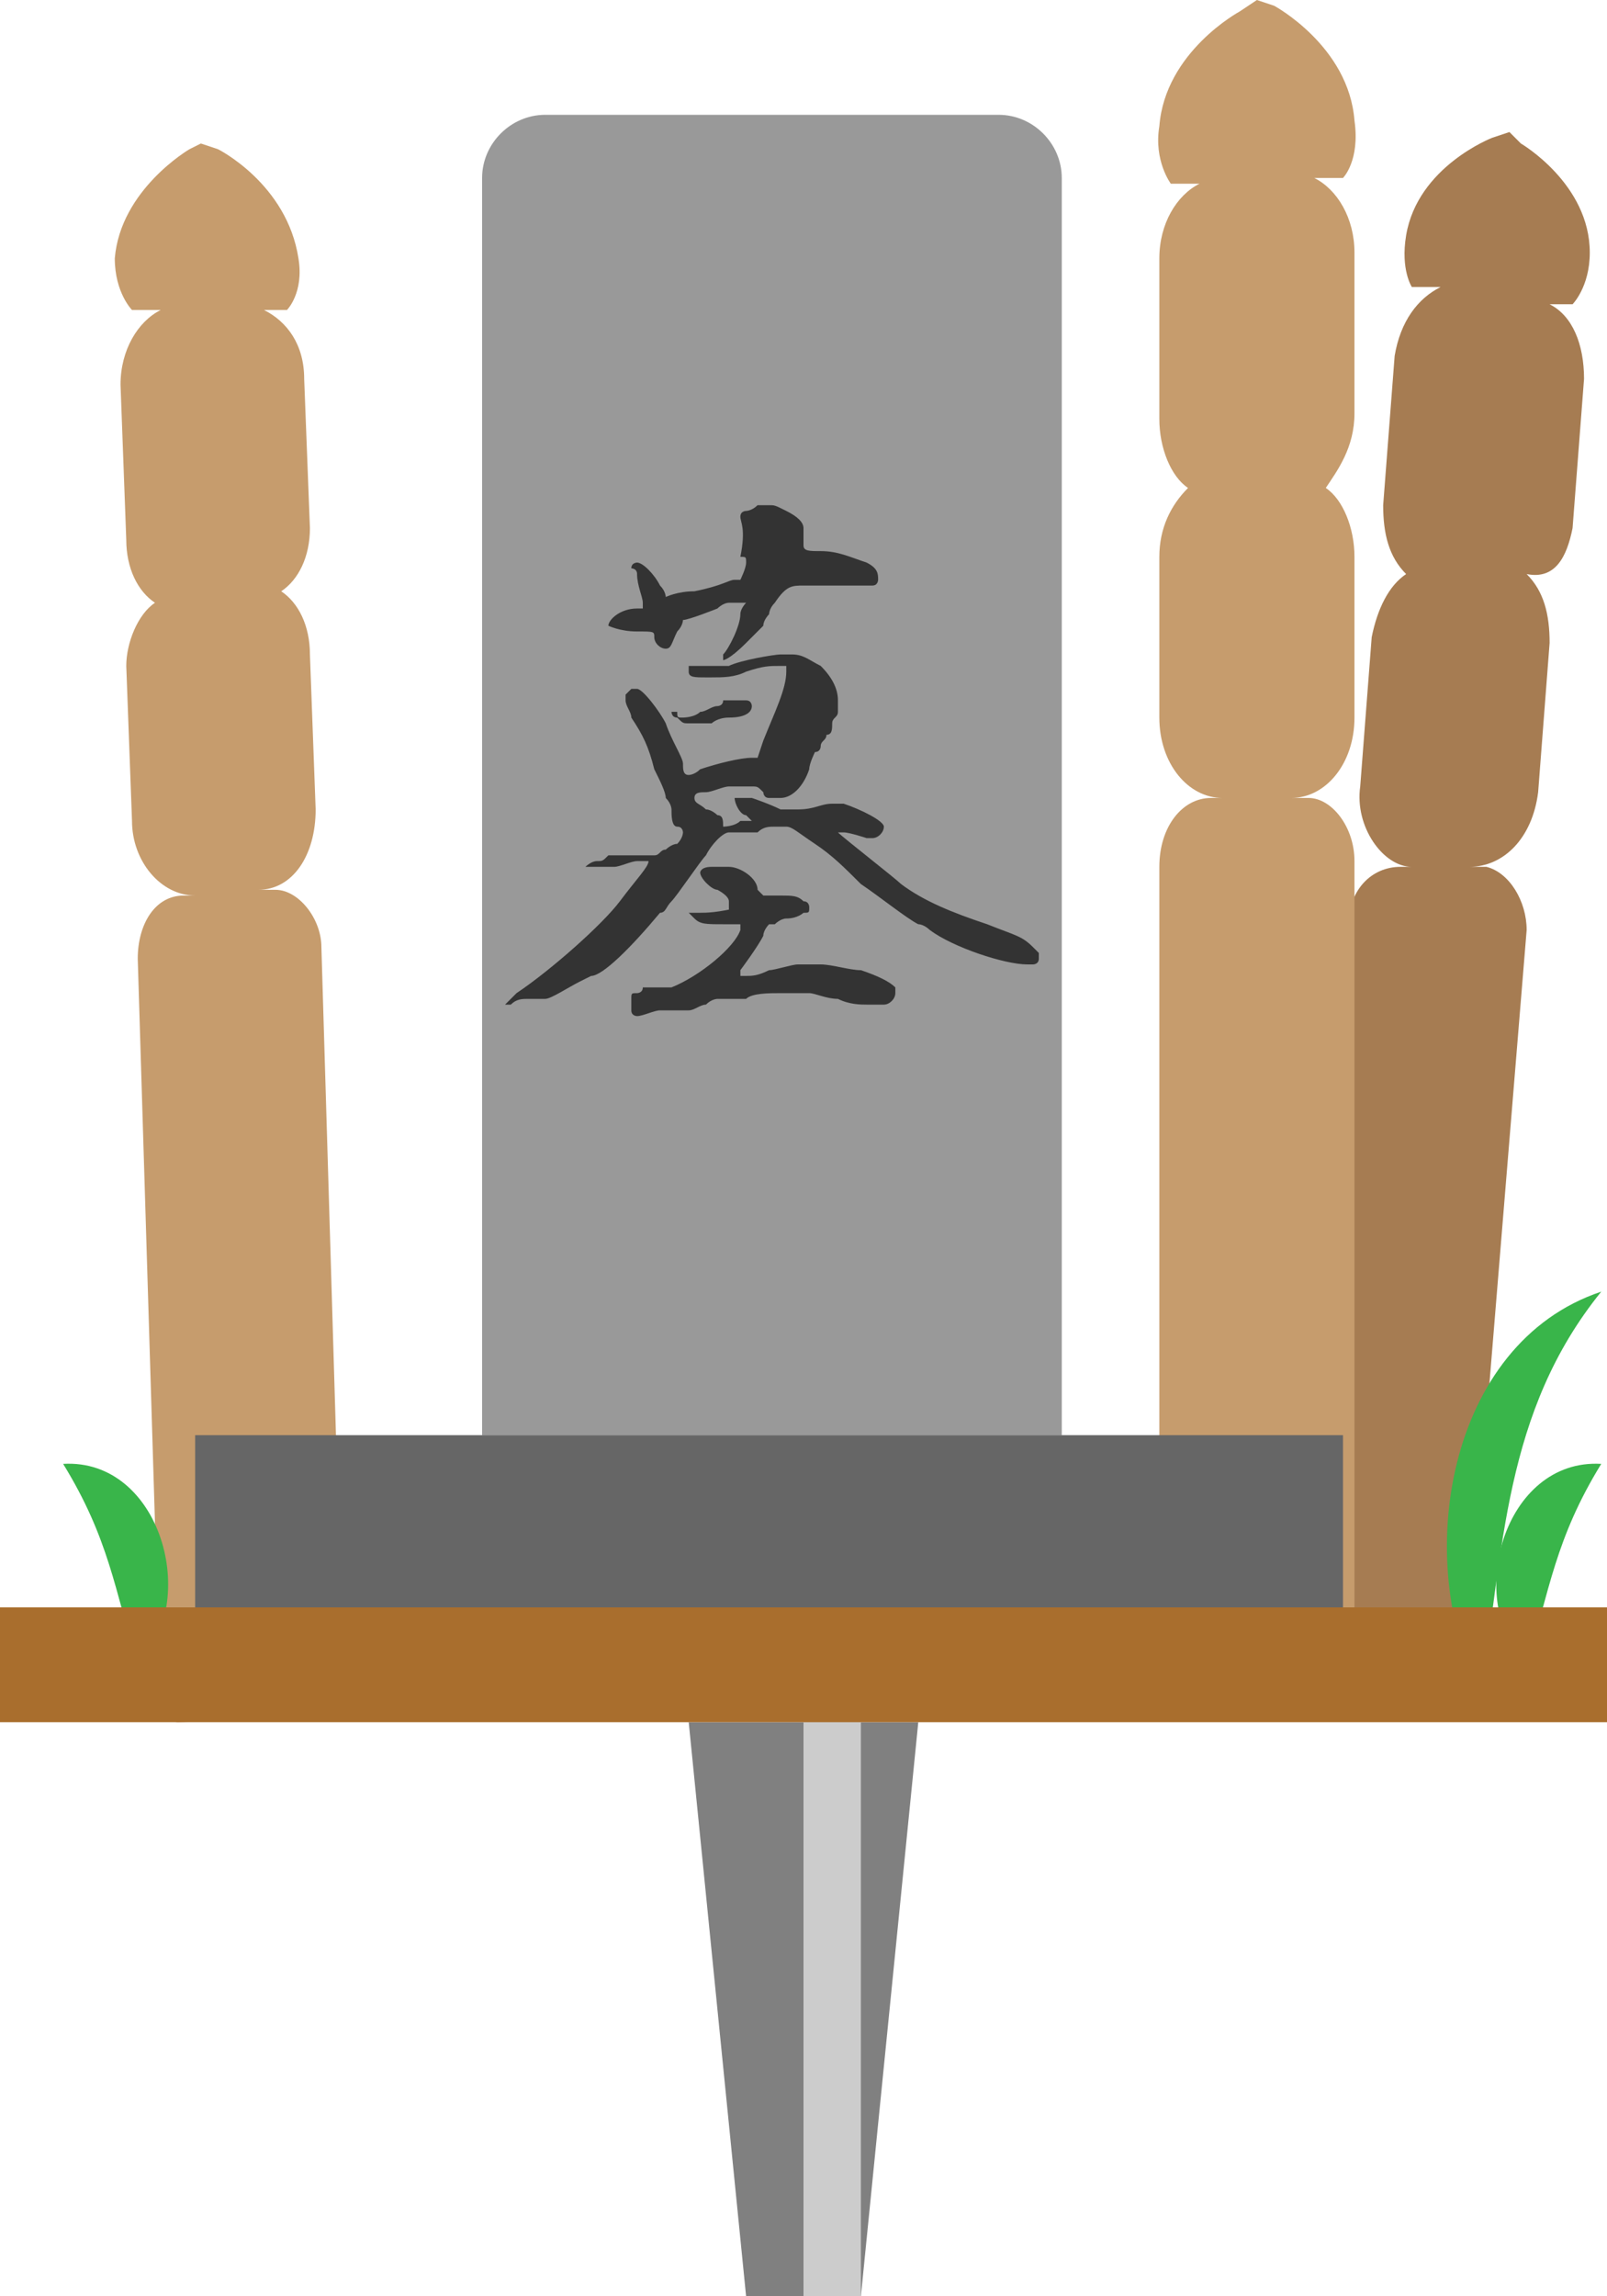 <?xml version="1.0" encoding="utf-8"?>
<!-- Generator: Adobe Illustrator 27.1.1, SVG Export Plug-In . SVG Version: 6.00 Build 0)  -->
<svg version="1.1" xmlns="http://www.w3.org/2000/svg" xmlns:xlink="http://www.w3.org/1999/xlink" x="0px" y="0px" viewBox="0 0 28 40" style="enable-background:new 0 0 28 40;" xml:space="preserve">
<style type="text/css">
	.st0{display:none;}
	.st1{fill:#808080;}
	.st2{fill:#CCCCCC;}
	.st3{display:inline;fill:#808080;}
	.st4{display:inline;fill:#CCCCCC;}
	.st5{fill:#A67C52;}
	.st6{fill:#C69C6D;}
	.st7{fill:#666666;}
	.st8{fill:#999999;}
	.st9{fill:#333333;}
	.st10{fill:#39B54A;}
	.st11{fill:#A96E2D;}
	.st12{fill:#1B1464;}
	.st13{fill:#FFFFFF;}
	.st14{fill:#2E3192;}
	.st15{opacity:0.3;fill:#FFFFFF;}
	.st16{fill:#FFCE00;}
	.st17{fill:#848484;}
	.st18{fill:#A3A3A3;}
	.st19{fill:#797979;}
	.st20{fill:#FF0000;}
	.st21{fill:#F2F2F2;}
</style>
<g id="ガイド_00000162338702563158607440000009963323815856875396_" class="st0">
</g>
<g id="ピン">
	<g>
		<g>
			<polygon class="st1" points="15,40 13,40 12,30 16,30 			"/>
			<rect x="14" y="30" class="st2" width="1" height="10"/>
		</g>
		<g class="st0">
			<rect x="12" y="20" class="st3" width="4" height="10"/>
			<rect x="14" y="20" class="st4" width="1" height="10"/>
		</g>
	</g>
</g>
<g id="ノーマル">
	<path id="卒塔婆_00000103986609361958890140000007281549843346840241_" class="st5" d="M27.4,9.2l0.2-2.6c0-0.6-0.2-1.1-0.6-1.3
		l0.4,0c0,0,0.3-0.3,0.3-0.9c0-1.2-1.2-1.9-1.2-1.9l-0.2-0.2l-0.3,0.1c0,0-1.3,0.5-1.5,1.7c-0.1,0.6,0.1,0.9,0.1,0.9l0.5,0
		c-0.4,0.2-0.7,0.6-0.8,1.2l-0.2,2.6c0,0.5,0.1,0.9,0.4,1.2c-0.3,0.2-0.5,0.6-0.6,1.1l-0.2,2.6c-0.1,0.7,0.4,1.4,0.9,1.4l-0.2,0
		c-0.5,0-0.9,0.4-0.9,1l-1.1,13.1c0,0.1,0.1,0.2,0.2,0.2l2.9,0.2l1.1-13.4c0-0.5-0.3-1-0.7-1.1l-0.3,0c0.6,0,1.1-0.5,1.2-1.3
		l0.2-2.6c0-0.5-0.1-0.9-0.4-1.2C27.1,10.1,27.3,9.7,27.4,9.2z"/>
	<path id="卒塔婆_00000129924765295842853640000005812920110623665064_" class="st6" d="M23.6,7.2V4.4c0-0.6-0.3-1.1-0.7-1.3h0.5
		c0,0,0.3-0.3,0.2-1c-0.1-1.3-1.4-2-1.4-2L21.9,0l-0.3,0.2c0,0-1.3,0.7-1.4,2c-0.1,0.6,0.2,1,0.2,1h0.5c-0.4,0.2-0.7,0.7-0.7,1.3
		v2.8c0,0.5,0.2,1,0.5,1.2c-0.3,0.3-0.5,0.7-0.5,1.2v2.8c0,0.8,0.5,1.4,1.1,1.4h-0.2c-0.5,0-0.9,0.5-0.9,1.2v14
		c0,0.1,0.1,0.2,0.2,0.2h3.2V15c0-0.6-0.4-1.1-0.8-1.1h-0.3c0.6,0,1.1-0.6,1.1-1.4V9.7c0-0.5-0.2-1-0.5-1.2
		C23.3,8.2,23.6,7.8,23.6,7.2z"/>
	<path id="卒塔婆" class="st6" d="M5.4,9.2L5.3,6.6c0-0.6-0.3-1-0.7-1.2l0.4,0c0,0,0.3-0.3,0.2-0.9C5,3.2,3.8,2.6,3.8,2.6
		L3.5,2.5L3.3,2.6c0,0-1.2,0.7-1.3,1.9c0,0.6,0.3,0.9,0.3,0.9l0.5,0C2.4,5.6,2.1,6.1,2.1,6.7l0.1,2.7c0,0.5,0.2,0.9,0.5,1.1
		c-0.3,0.2-0.5,0.7-0.5,1.1l0.1,2.7c0,0.7,0.5,1.3,1.1,1.3l-0.2,0c-0.5,0-0.8,0.5-0.8,1.1l0.4,13.1C2.9,29.9,3,30,3.1,30L6,29.9
		L5.6,16.5c0-0.5-0.4-1-0.8-1l-0.3,0c0.6,0,1-0.6,1-1.4l-0.1-2.7c0-0.5-0.2-0.9-0.5-1.1C5.2,10.1,5.4,9.7,5.4,9.2z"/>
	<rect id="土台" x="3.4" y="25" class="st7" width="20" height="3"/>
	<path id="竿石" class="st8" d="M18.4,25h-10V3.1C8.4,2.5,8.9,2,9.5,2h7.9c0.6,0,1.1,0.5,1.1,1.1V25z"/>
	<g id="墓_00000124849544261647806950000006288072164115035787_">
		<path class="st9" d="M12.1,11.6c0,0,0.1,0,0.1,0c0,0,0.1,0,0.2,0c0,0,0,0,0.2,0l0.1,0c0.2-0.1,0.8-0.2,0.9-0.2c0.1,0,0.1,0,0.2,0
			c0.2,0,0.3,0.1,0.5,0.2c0.2,0.2,0.3,0.4,0.3,0.6c0,0.1,0,0.2,0,0.2c0,0.1-0.1,0.1-0.1,0.2c0,0.1,0,0.2-0.1,0.2
			c0,0.1-0.1,0.1-0.1,0.2c0,0,0,0.1-0.1,0.1c0,0-0.1,0.2-0.1,0.3c-0.1,0.3-0.3,0.5-0.5,0.5l-0.2,0c-0.1,0-0.1-0.1-0.1-0.1l0,0
			c-0.1-0.1-0.1-0.1-0.2-0.1h0c0,0,0,0,0,0c0,0-0.1,0-0.1,0c0,0-0.1,0-0.1,0c-0.1,0-0.1,0-0.1,0c0,0,0,0-0.1,0
			c-0.1,0-0.3,0.1-0.4,0.1c-0.1,0-0.2,0-0.2,0.1c0,0,0,0,0,0c0,0.1,0.1,0.1,0.2,0.2c0.1,0,0.2,0.1,0.2,0.1c0.1,0,0.1,0.1,0.1,0.2
			c0,0,0,0,0,0c0,0,0,0,0,0c0,0,0.2,0,0.3-0.1l0.2,0L13,14.2c-0.1,0-0.2-0.2-0.2-0.3v0h0c0,0,0.1,0,0.1,0l0.1,0c0.1,0,0.1,0,0.1,0
			c0,0,0,0,0,0h0c0,0,0.3,0.1,0.5,0.2c0.1,0,0.1,0,0.1,0c0,0,0,0,0.1,0l0.1,0h0c0.3,0,0.4-0.1,0.6-0.1c0.1,0,0.1,0,0.2,0
			c0.3,0.1,0.7,0.3,0.7,0.4c0,0.1-0.1,0.2-0.2,0.2h0c-0.1,0-0.1,0-0.1,0c0,0-0.3-0.1-0.4-0.1c0,0-0.1,0-0.1,0h0
			c0.1,0.1,1,0.8,1.1,0.9c0.4,0.3,0.9,0.5,1.5,0.7c0.5,0.2,0.6,0.2,0.8,0.4l0,0c0,0,0,0,0,0c0,0,0.1,0.1,0.1,0.1s0,0.1,0,0.1l0,0
			c0,0.1-0.1,0.1-0.1,0.1c0,0,0,0-0.1,0c-0.4,0-1.3-0.3-1.7-0.6c0,0-0.1-0.1-0.2-0.1c-0.2-0.1-0.7-0.5-1-0.7
			c-0.3-0.3-0.5-0.5-0.8-0.7c-0.3-0.2-0.4-0.3-0.5-0.3h0l0,0c0,0,0,0-0.1,0c0,0,0,0-0.1,0c-0.1,0-0.2,0-0.3,0.1c-0.1,0-0.1,0-0.1,0
			h0l0,0c-0.1,0-0.1,0-0.2,0l0,0c-0.1,0-0.1,0-0.1,0c0,0,0,0-0.1,0c0,0,0,0,0,0c-0.1,0-0.3,0.2-0.4,0.4c-0.1,0.1-0.5,0.7-0.6,0.8
			c-0.1,0.1-0.1,0.2-0.2,0.2C11,16.5,10.5,17,10.3,17c0,0-0.2,0.1-0.2,0.1c-0.2,0.1-0.5,0.3-0.6,0.3c0,0-0.1,0-0.1,0
			c0,0-0.1,0-0.2,0c-0.1,0-0.2,0-0.3,0.1c-0.1,0-0.1,0-0.1,0h0c0,0,0.1-0.1,0.2-0.2c0.6-0.4,1.5-1.2,1.8-1.6
			c0.3-0.4,0.5-0.6,0.5-0.7c0,0,0,0,0,0s0,0-0.1,0c0,0-0.1,0-0.1,0h0l0,0c-0.1,0-0.3,0.1-0.4,0.1h0c0,0,0,0-0.1,0
			c-0.1,0-0.1,0-0.2,0h-0.1c0,0-0.1,0-0.1,0c0,0,0,0,0,0c0,0,0.1-0.1,0.2-0.1c0.1,0,0.1,0,0.2-0.1c0,0,0.1,0,0.1,0c0,0,0,0,0.1,0
			c0,0,0.1,0,0.1,0c0,0,0,0,0.1,0l0.1,0c0,0,0.1,0,0.1,0c0,0,0.1,0,0.1,0l0.1,0c0.1,0,0.1-0.1,0.2-0.1c0,0,0.1-0.1,0.2-0.1
			c0.1-0.1,0.1-0.2,0.1-0.2c0,0,0-0.1-0.1-0.1c-0.1,0-0.1-0.2-0.1-0.3c0,0,0,0,0,0v0c0,0,0-0.1-0.1-0.2c0-0.1-0.1-0.3-0.2-0.5
			c-0.1-0.4-0.2-0.6-0.4-0.9c0-0.1-0.1-0.2-0.1-0.3l0,0c0,0,0-0.1,0-0.1c0,0,0,0,0.1-0.1h0c0,0,0,0,0,0c0,0,0.1,0,0.1,0
			c0.1,0,0.4,0.4,0.5,0.6c0.1,0.3,0.3,0.6,0.3,0.7c0,0.1,0,0.2,0.1,0.2c0,0,0.1,0,0.2-0.1c0.3-0.1,0.7-0.2,0.9-0.2h0l0.1,0l0.1-0.3
			c0.2-0.5,0.4-0.9,0.4-1.2l0-0.1l-0.1,0c-0.2,0-0.3,0-0.6,0.1c-0.2,0.1-0.4,0.1-0.6,0.1h0l-0.1,0c-0.2,0-0.3,0-0.3-0.1
			c0,0,0-0.1,0-0.1c0,0,0,0,0,0C12.1,11.6,12.1,11.6,12.1,11.6L12.1,11.6z M12.9,9C12.9,9,12.9,8.9,12.9,9c0-0.1,0.1-0.1,0.1-0.1
			c0,0,0.1,0,0.2-0.1c0.1,0,0.1,0,0.2,0c0.1,0,0.1,0,0.3,0.1C13.9,9,14,9.1,14,9.2c0,0,0,0.1,0,0.2c0,0,0,0.1,0,0.1
			c0,0.1,0.1,0.1,0.3,0.1c0.3,0,0.5,0.1,0.8,0.2c0.2,0.1,0.2,0.2,0.2,0.3c0,0,0,0.1-0.1,0.1s-0.1,0-0.1,0c0,0-0.1,0-0.1,0h0
			c0,0,0,0-0.1,0c0,0-0.1,0-0.1,0c0,0,0,0-0.1,0c0,0,0,0-0.1,0l0,0c0,0-0.1,0-0.1,0c0,0-0.2,0-0.3,0H14c-0.2,0-0.3,0-0.5,0.3
			c-0.1,0.1-0.1,0.2-0.1,0.2s-0.1,0.1-0.1,0.2c-0.1,0.1-0.2,0.2-0.3,0.3c-0.3,0.3-0.4,0.3-0.4,0.3c0,0,0,0,0,0c0,0,0-0.1,0-0.1
			c0.1-0.1,0.3-0.5,0.3-0.7c0-0.1,0.1-0.2,0.1-0.2c0,0,0,0,0,0c0,0-0.1,0-0.2,0h0c0,0,0,0-0.1,0c-0.1,0-0.2,0.1-0.2,0.1h0
			c0,0-0.5,0.2-0.6,0.2c0,0,0,0.1-0.1,0.2c-0.1,0.2-0.1,0.3-0.2,0.3s-0.2-0.1-0.2-0.2c0-0.1,0-0.1-0.3-0.1c-0.3,0-0.5-0.1-0.5-0.1
			c0-0.1,0.2-0.3,0.5-0.3c0,0,0.1,0,0.1,0c0,0,0,0,0,0c0,0,0,0,0,0c0,0,0,0,0,0h0c0,0,0,0,0-0.1c0-0.1-0.1-0.3-0.1-0.5
			c0-0.1-0.1-0.1-0.1-0.1c0,0,0,0,0,0l0,0c0-0.1,0.1-0.1,0.1-0.1c0.1,0,0.3,0.2,0.4,0.4c0.1,0.1,0.1,0.2,0.1,0.2s0.2-0.1,0.5-0.1
			c0.5-0.1,0.6-0.2,0.7-0.2c0,0,0.1,0,0.1,0c0,0,0.1-0.2,0.1-0.3c0-0.1,0-0.1-0.1-0.1C13,9.2,12.9,9.1,12.9,9
			C12.9,9.1,12.9,9.1,12.9,9C12.9,9,12.9,9,12.9,9z M12.7,15.8c0,0,0-0.1,0-0.1c0-0.1-0.2-0.2-0.2-0.2c-0.1,0-0.3-0.2-0.3-0.3
			c0,0,0-0.1,0.2-0.1c0.1,0,0.2,0,0.3,0c0.2,0,0.5,0.2,0.5,0.4l0.1,0.1h0.3c0.2,0,0.3,0,0.4,0.1c0.1,0,0.1,0.1,0.1,0.1v0
			c0,0.1,0,0.1-0.1,0.1c0,0-0.1,0.1-0.3,0.1c-0.1,0-0.2,0.1-0.2,0.1c0,0-0.1,0-0.1,0c0,0-0.1,0.1-0.1,0.2c-0.1,0.2-0.4,0.6-0.4,0.6
			c0,0,0,0,0,0.1c0,0,0,0,0.1,0c0.1,0,0.2,0,0.4-0.1c0.1,0,0.4-0.1,0.5-0.1c0.2,0,0.3,0,0.3,0c0,0,0,0,0.1,0c0.2,0,0.5,0.1,0.7,0.1
			c0.3,0.1,0.5,0.2,0.6,0.3c0,0,0,0.1,0,0.1c0,0.1-0.1,0.2-0.2,0.2c0,0,0,0-0.1,0c0,0-0.1,0-0.2,0s-0.3,0-0.5-0.1
			c-0.2,0-0.4-0.1-0.5-0.1h0c-0.1,0-0.3,0-0.5,0c-0.2,0-0.5,0-0.6,0.1l-0.2,0c0,0-0.1,0-0.1,0c0,0-0.1,0-0.1,0c0,0,0,0-0.1,0
			c0,0-0.1,0-0.2,0.1c-0.1,0-0.2,0.1-0.3,0.1c-0.1,0-0.1,0-0.2,0c0,0-0.1,0-0.1,0c0,0-0.1,0-0.1,0c-0.1,0-0.1,0-0.1,0c0,0,0,0,0,0
			l0,0c-0.1,0-0.3,0.1-0.4,0.1c0,0,0,0,0,0c0,0-0.1,0-0.1-0.1l0-0.1c0,0,0-0.1,0-0.1c0-0.1,0-0.1,0.1-0.1c0,0,0.1,0,0.1-0.1
			c0,0,0,0,0.1,0c0,0,0,0,0.1,0c0,0,0.1,0,0.1,0c0.1,0,0.1,0,0.2,0c0.5-0.2,1.1-0.7,1.2-1l0-0.1l-0.2,0h-0.1c-0.3,0-0.4,0-0.5-0.1
			l-0.1-0.1h0.2c0.1,0,0.3,0,0.7-0.1C12.7,16,12.7,16,12.7,15.8L12.7,15.8z M11.9,12.5c0,0,0.2,0,0.3-0.1c0.1,0,0.2-0.1,0.3-0.1
			c0,0,0.1,0,0.1-0.1c0.1,0,0.1,0,0.2,0c0.1,0,0.2,0,0.2,0c0.1,0,0.1,0.1,0.1,0.1c0,0.1-0.1,0.2-0.4,0.2c-0.2,0-0.3,0.1-0.3,0.1
			c0,0-0.1,0-0.1,0c-0.1,0-0.2,0-0.2,0H12c-0.1,0-0.1,0-0.2-0.1c-0.1,0-0.1-0.1-0.1-0.1c0,0,0,0,0.1,0
			C11.8,12.5,11.8,12.5,11.9,12.5C11.8,12.5,11.9,12.5,11.9,12.5z"/>
	</g>
	<g id="地面_00000085960540020044898610000002193894466238366089_">
		<path id="草_00000050658507514173148250000014360179358624052912_" class="st10" d="M2.4,29c-0.4-1.3-0.5-2.2-1.3-3.5
			C2.8,25.4,3.5,27.9,2.4,29L2.4,29z"/>
		<path id="草_00000179627912085844586860000016558588140227868062_" class="st10" d="M26.6,29c-1.1-1.1-0.4-3.6,1.3-3.5
			C27.1,26.8,27,27.7,26.6,29L26.6,29z"/>
		<path id="草_00000151529837931384215080000007510860043949423779_" class="st10" d="M25.8,29.5c-1.2-2.3-0.6-6.1,2.1-7
			C26.2,24.6,26.2,27,25.8,29.5L25.8,29.5z"/>
		<rect id="地面" y="28" class="st11" width="28" height="2"/>
	</g>
</g>



</svg>